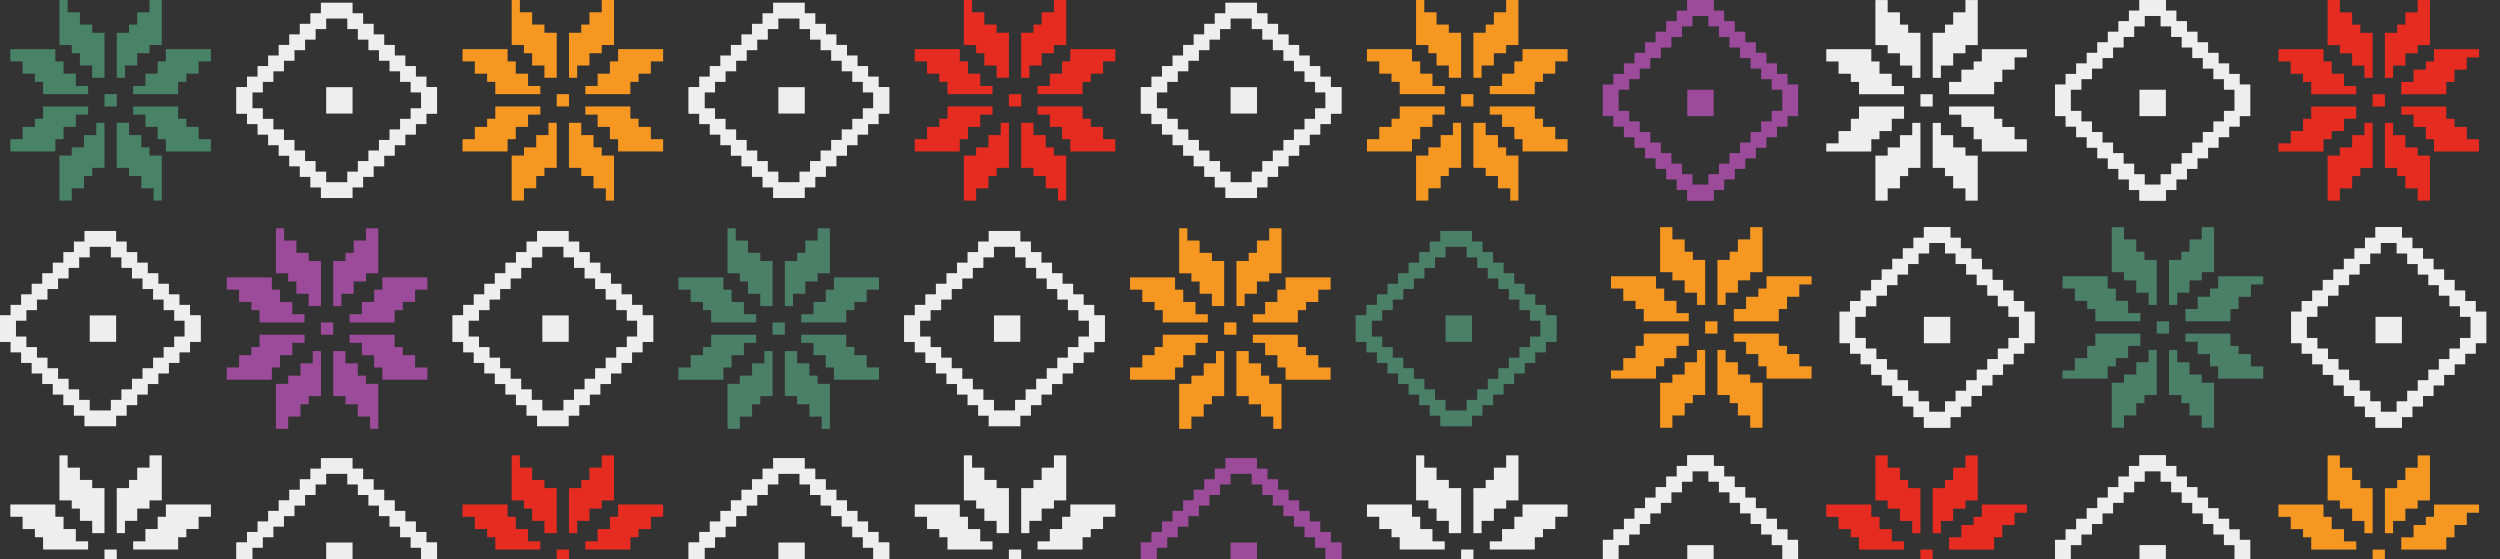 <svg width="729" height="163" viewBox="0 0 729 163" fill="none" xmlns="http://www.w3.org/2000/svg">
<rect x="0" y="0" width="729" height="163" fill="#333333" stroke="none"/>
<g clip-path="url(#clip0_1246_2029)">
<path d="M134.879 150.69V147.109H148.009V150.69H150.397V154.271H153.978V157.853H157.559V160.24H144.428V156.659H142.041V154.271H138.46V150.69H134.879Z" fill="#E62C20"/>
<path d="M158.755 155.465H162.336V142.334H158.755V139.947H155.174V136.366H151.593V132.785H149.205V145.915H152.786V148.303H155.174V151.884H158.755V155.465Z" fill="#E62C20"/>
<path d="M175.466 132.785H179.047V145.916H175.466V148.303H171.885V151.884H168.304V155.465H165.916V142.335H169.497V139.947H171.885V136.366H175.466V132.785Z" fill="#E62C20"/>
<path d="M193.369 150.69V147.109H180.239V150.69H177.851V154.271H174.27V157.853H170.689V160.24H183.82V156.659H186.207V154.271H189.788V150.69H193.369Z" fill="#E62C20"/>
<rect x="162.332" y="163.821" width="3.581" height="3.581" transform="rotate(-90 162.332 163.821)" fill="#E62C20"/>
<path d="M3.012 150.689V147.108H16.142V150.689H18.53V154.27H22.111V157.851H25.692V160.238H12.561V156.657H10.174V154.27H6.593V150.689H3.012Z" fill="#EEEEEE"/>
<path d="M26.886 155.464H30.467V142.333H26.886V139.946H23.305V136.365H19.724V132.784H17.336V145.914H20.917V148.302H23.305V151.883H26.886V155.464Z" fill="#EEEEEE"/>
<path d="M43.595 132.784H47.176V145.914H43.595V148.302H40.014V151.883H36.433V155.464H34.045V142.333H37.626V139.946H40.014V136.365H43.595V132.784Z" fill="#EEEEEE"/>
<path d="M61.5 150.689V147.108H48.37V150.689H45.982V154.27H42.401V157.851H38.82V160.238H51.95V156.657H54.338V154.27H57.919V150.689H61.5Z" fill="#EEEEEE"/>
<rect x="30.467" y="163.82" width="3.581" height="3.581" transform="rotate(-90 30.467 163.82)" fill="#EEEEEE"/>
<path fill-rule="evenodd" clip-rule="evenodd" d="M68.945 165.895V158.199H72.024V155.12H75.102V152.042H78.18V148.963H81.26V145.885H84.338V142.806H87.416V139.728H90.494V136.649H93.572V133.571H102.808V136.65H105.887V139.728H108.966V142.806H112.043V145.885H115.124V148.963H118.202V152.042H121.278V155.12H124.356V158.199H127.436V165.895H122.818V159.738H119.738V156.66H116.66V153.581H113.584V150.502H110.506V147.424H107.426V144.346H104.348V141.268H101.269V138.188H95.112V141.267H92.034V144.346H88.956V147.424H85.877V150.502H82.797V153.581H79.719V156.659H76.641V159.738H73.563V165.895H68.945Z" fill="#EEEEEE"/>
<path fill-rule="evenodd" clip-rule="evenodd" d="M68.945 158.199V165.895H72.024V168.974H75.102V172.052H78.18V175.131H81.26V178.209H84.336V181.287H87.414V184.366H90.494V187.444H93.572V190.523H102.808V187.444H105.887V184.366H108.963V181.288H112.043V178.209H115.122V175.131H118.202V172.052H121.278V168.974H124.356V165.895H127.436V158.199H122.818V164.356H119.738V167.434H116.66V170.513H113.584V173.591H110.504V176.67H107.426V179.748H104.346V182.827H101.269V185.905H95.112V182.827H92.032V179.748H88.954V176.669H85.877V173.591H82.797V170.513H79.719V167.435H76.641V164.356H73.563V158.199H68.945Z" fill="#EEEEEE"/>
<rect x="95.111" y="165.895" width="7.696" height="7.696" transform="rotate(-90 95.111 165.895)" fill="#EEEEEE"/>
<path d="M398.607 150.69V147.109H411.738V150.69H414.125V154.271H417.706V157.852H421.287V160.239H408.157V156.658H405.77V154.271H402.188V150.69H398.607Z" fill="#EEEEEE"/>
<path d="M422.481 155.465H426.062V142.334H422.481V139.947H418.9V136.366H415.319V132.785H412.932V145.915H416.513V148.303H418.9V151.884H422.481V155.465Z" fill="#EEEEEE"/>
<path d="M439.194 132.785H442.775V145.915H439.194V148.303H435.613V151.884H432.032V155.465H429.645V142.334H433.226V139.947H435.613V136.366H439.194V132.785Z" fill="#EEEEEE"/>
<path d="M457.098 150.69V147.109H443.967V150.69H441.58V154.271H437.999V157.852H434.418V160.239H447.548V156.658H449.936V154.271H453.517V150.69H457.098Z" fill="#EEEEEE"/>
<rect x="426.062" y="163.82" width="3.581" height="3.581" transform="rotate(-90 426.062 163.82)" fill="#EEEEEE"/>
<path d="M266.74 150.69V147.109H279.871V150.69H282.258V154.271H285.839V157.853H289.42V160.24H276.29V156.659H273.902V154.271H270.321V150.69H266.74Z" fill="#EEEEEE"/>
<path d="M290.616 155.465H294.197V142.335H290.616V139.947H287.035V136.366H283.454V132.785H281.067V145.916H284.648V148.303H287.035V151.884H290.616V155.465Z" fill="#EEEEEE"/>
<path d="M307.327 132.785H310.908V145.916H307.327V148.303H303.746V151.884H300.165V155.465H297.778V142.335H301.359V139.947H303.746V136.366H307.327V132.785Z" fill="#EEEEEE"/>
<path d="M325.23 150.69V147.109H312.1V150.69H309.713V154.271H306.132V157.853H302.55V160.24H315.681V156.659H318.068V154.271H321.649V150.69H325.23Z" fill="#EEEEEE"/>
<rect x="294.195" y="163.821" width="3.581" height="3.581" transform="rotate(-90 294.195 163.821)" fill="#EEEEEE"/>
<path fill-rule="evenodd" clip-rule="evenodd" d="M332.674 165.895V158.199H335.752V155.12H338.83V152.042H341.91V148.963H344.988V145.885H348.066V142.806H351.145V139.728H354.223V136.649H357.303V133.571H366.538V136.65H369.616V139.728H372.694V142.806H375.772V145.885H378.852V148.963H381.93V152.041H385.008V155.12H388.086V158.198H391.165V165.895H386.547V159.738H383.469V156.659H380.391V153.581H377.313V150.502H374.234V147.424H371.154V144.346H368.076V141.268H364.998V138.189H358.84V141.267H355.762V144.346H352.684V147.424H349.606V150.502H346.528V153.581H343.448V156.659H340.37V159.738H337.292V165.895H332.674Z" fill="#9C4A9A"/>
<path fill-rule="evenodd" clip-rule="evenodd" d="M332.674 158.199V165.895H335.752V168.973H338.83V172.052H341.91V175.13H344.988V178.208H348.066V181.287H351.143V184.365H354.223V187.444H357.303V190.522H366.538V187.444H369.616V184.365H372.694V181.287H375.772V178.209H378.852V175.13H381.93V172.052H385.008V168.973H388.086V165.895H391.165V158.199H386.547V164.355H383.469V167.434H380.391V170.513H377.313V173.591H374.234V176.669H371.154V179.748H368.076V182.826H364.998V185.905H358.84V182.826H355.76V179.748H352.684V176.669H349.606V173.591H346.528V170.513H343.448V167.434H340.37V164.355H337.292V158.199H332.674Z" fill="#9C4A9A"/>
<rect x="358.84" y="165.895" width="7.696" height="7.696" transform="rotate(-90 358.84 165.895)" fill="#9C4A9A"/>
<path fill-rule="evenodd" clip-rule="evenodd" d="M200.807 165.895V158.199H203.885V155.12H206.963V152.042H210.043V148.963H213.121V145.885H216.197V142.806H219.277V139.728H222.355V136.65H225.436V133.571H234.671V136.65H237.749V139.728H240.827V142.806H243.905V145.885H246.985V148.963H250.063V152.042H253.139V155.12H256.219V158.199H259.297V165.895H254.68V159.738H251.602V156.66H248.521V153.581H245.445V150.502H242.367V147.424H239.287V144.346H236.209V141.268H233.131V138.189H226.973V141.268H223.895V144.346H220.815V147.424H217.739V150.502H214.661V153.581H211.581V156.659H208.502V159.738H205.424V165.895H200.807Z" fill="#EEEEEE"/>
<path fill-rule="evenodd" clip-rule="evenodd" d="M200.807 158.199V165.895H203.885V168.974H206.963V172.052H210.043V175.13H213.121V178.209H216.197V181.287H219.275V184.366H222.355V187.444H225.436V190.522H234.671V187.444H237.749V184.366H240.827V181.287H243.905V178.209H246.985V175.13H250.063V172.052H253.139V168.974H256.219V165.895H259.297V158.199H254.68V164.356H251.602V167.434H248.521V170.513H245.445V173.591H242.367V176.669H239.287V179.748H236.209V182.826H233.131V185.905H226.973V182.826H223.893V179.748H220.815V176.669H217.739V173.591H214.661V170.513H211.581V167.434H208.502V164.356H205.424V158.199H200.807Z" fill="#EEEEEE"/>
<rect x="226.973" y="165.895" width="7.696" height="7.696" transform="rotate(-90 226.973 165.895)" fill="#EEEEEE"/>
<path d="M134.879 40.586V44.167H148.009V40.586H150.397V37.005H153.978V33.424H157.559V31.037H144.428V34.617H142.041V37.005H138.46V40.586H134.879Z" fill="#F69722"/>
<path d="M134.879 17.906V14.325H148.009V17.906H150.397V21.487H153.978V25.068H157.559V27.455H144.428V23.874H142.041V21.487H138.46V17.906H134.879Z" fill="#F69722"/>
<path d="M158.755 22.68H162.336V9.55H158.755V7.162H155.174V3.581H151.593V0H149.205V13.131H152.786V15.518H155.174V19.099H158.755V22.68Z" fill="#F69722"/>
<path d="M175.466 0L179.047 0V13.131H175.466V15.518H171.885V19.099H168.304V22.68H165.916V9.55H169.497V7.163H171.885V3.582H175.466V0Z" fill="#F69722"/>
<path d="M193.369 17.906V14.325H180.239V17.906H177.851V21.487H174.27V25.068H170.689V27.455H183.82V23.874H186.207V21.487H189.788V17.906H193.369Z" fill="#F69722"/>
<path d="M193.369 40.586V44.167H180.239V40.586H177.851V37.005H174.27V33.424H170.689V31.037H183.82V34.617H186.207V37.005H189.788V40.586H193.369Z" fill="#F69722"/>
<path d="M152.784 58.491L149.203 58.491L149.203 45.361L152.784 45.361L152.784 42.973L156.365 42.973L156.365 39.392L159.946 39.392L159.946 35.811L162.334 35.811L162.334 48.942L158.753 48.942L158.753 51.329L156.365 51.329L156.365 54.91L152.784 54.91L152.784 58.491Z" fill="#F69722"/>
<path d="M169.495 35.811L165.914 35.811L165.914 48.942L169.495 48.942L169.495 51.329L173.076 51.329L173.076 54.91L176.657 54.91L176.657 58.491L179.045 58.491L179.045 45.361L175.464 45.361L175.464 42.973L173.076 42.973L173.076 39.392L169.495 39.392L169.495 35.811Z" fill="#F69722"/>
<rect x="162.332" y="31.036" width="3.581" height="3.581" transform="rotate(-90 162.332 31.036)" fill="#F69722"/>
<path d="M3.012 40.586V44.167H16.142V40.586H18.53V37.005H22.111V33.424H25.692V31.037H12.561V34.617H10.174V37.005H6.593V40.586H3.012Z" fill="#488267"/>
<path d="M3.012 17.906V14.325H16.142V17.906H18.53V21.487H22.111V25.068H25.692V27.455H12.561V23.874H10.174V21.487H6.593V17.906H3.012Z" fill="#488267"/>
<path d="M26.886 22.681H30.467V9.55H26.886V7.163H23.305V3.582H19.724V0.001H17.336V13.131H20.917V15.519H23.305V19.1H26.886V22.681Z" fill="#488267"/>
<path d="M43.595 0L47.176 0V13.131H43.595V15.518H40.014V19.099H36.433V22.68H34.045V9.55H37.626V7.163H40.014V3.582H43.595V0Z" fill="#488267"/>
<path d="M61.5 17.906V14.325H48.37V17.906H45.982V21.487H42.401V25.068H38.82V27.455H51.95V23.874H54.338V21.487H57.919V17.906H61.5Z" fill="#488267"/>
<path d="M61.5 40.586V44.167H48.37V40.586H45.982V37.005H42.401V33.424H38.82V31.037H51.95V34.617H54.338V37.005H57.919V40.586H61.5Z" fill="#488267"/>
<path d="M20.917 58.491L17.336 58.491L17.336 45.361L20.917 45.361L20.917 42.973L24.498 42.973L24.498 39.392L28.079 39.392L28.079 35.811L30.466 35.811L30.466 48.942L26.885 48.942L26.885 51.329L24.498 51.329L24.498 54.91L20.917 54.91L20.917 58.491Z" fill="#488267"/>
<path d="M37.628 35.811L34.047 35.811L34.047 48.942L37.628 48.942L37.628 51.329L41.209 51.329L41.209 54.91L44.79 54.91L44.79 58.491L47.177 58.491L47.177 45.361L43.596 45.361L43.596 42.973L41.209 42.973L41.209 39.392L37.628 39.392L37.628 35.811Z" fill="#488267"/>
<rect x="30.467" y="31.036" width="3.581" height="3.581" transform="rotate(-90 30.467 31.036)" fill="#488267"/>
<path fill-rule="evenodd" clip-rule="evenodd" d="M68.945 33.111V25.415H72.024V22.337H75.102V19.258H78.18V16.18H81.26V13.101H84.338V10.023H87.416V6.944H90.494V3.866H93.572V0.788H102.808V3.866H105.887V6.944H108.966V10.023H112.043V13.101H115.124V16.18H118.202V19.258H121.278V22.336H124.356V25.415H127.436V33.111H122.818V26.954H119.738V23.876H116.66V20.797H113.584V17.719H110.506V14.64H107.426V11.562H104.348V8.484H101.269V5.405H95.112V8.483H92.034V11.562H88.956V14.64H85.877V17.719H82.797V20.797H79.719V23.875H76.641V26.954H73.563V33.111H68.945Z" fill="#EEEEEE"/>
<path fill-rule="evenodd" clip-rule="evenodd" d="M68.945 25.416V33.112H72.024V36.19H75.102V39.269H78.18V42.347H81.26V45.426H84.336V48.504H87.414V51.582H90.494V54.661H93.572V57.739H102.808V54.661H105.887V51.582H108.963V48.504H112.043V45.426H115.122V42.347H118.202V39.268H121.278V36.19H124.356V33.112H127.436V25.416H122.818V31.572H119.738V34.65H116.66V37.73H113.584V40.808H110.504V43.886H107.426V46.964H104.346V50.043H101.269V53.122H95.112V50.043H92.032V46.964H88.954V43.886H85.877V40.808H82.797V37.73H79.719V34.651H76.641V31.572H73.563V25.416H68.945Z" fill="#EEEEEE"/>
<rect x="95.111" y="33.111" width="7.696" height="7.696" transform="rotate(-90 95.111 33.111)" fill="#EEEEEE"/>
<path d="M398.607 40.586V44.167H411.738V40.586H414.125V37.005H417.706V33.424H421.287V31.037H408.157V34.617H405.77V37.005H402.188V40.586H398.607Z" fill="#F69722"/>
<path d="M398.607 17.906V14.325H411.738V17.906H414.125V21.487H417.706V25.068H421.287V27.455H408.157V23.874H405.77V21.487H402.188V17.906H398.607Z" fill="#F69722"/>
<path d="M422.481 22.681H426.062V9.55H422.481V7.163H418.9V3.582H415.319V0.001H412.932V13.131H416.513V15.519H418.9V19.1H422.481V22.681Z" fill="#F69722"/>
<path d="M439.194 0L442.775 0V13.131H439.194V15.518H435.613V19.099H432.032V22.68H429.645V9.55H433.226V7.163H435.613V3.582H439.194V0Z" fill="#F69722"/>
<path d="M457.098 17.906V14.325H443.967V17.906H441.58V21.487H437.999V25.068H434.418V27.455H447.548V23.874H449.936V21.487H453.517V17.906H457.098Z" fill="#F69722"/>
<path d="M457.1 40.586V44.167H443.969V40.586H441.582V37.005H438.001V33.424H434.42V31.037H447.55V34.617H449.938V37.005H453.519V40.586H457.1Z" fill="#F69722"/>
<path d="M416.513 58.491L412.932 58.491L412.932 45.361L416.513 45.361L416.513 42.973L420.094 42.973L420.094 39.392L423.675 39.392L423.675 35.811L426.062 35.811L426.062 48.942L422.481 48.942L422.481 51.329L420.094 51.329L420.094 54.91L416.513 54.91L416.513 58.491Z" fill="#F69722"/>
<path d="M433.224 35.811L429.643 35.811L429.643 48.942L433.224 48.942L433.224 51.329L436.805 51.329L436.805 54.91L440.386 54.91L440.386 58.491L442.773 58.491L442.773 45.361L439.192 45.361L439.192 42.973L436.805 42.973L436.805 39.392L433.224 39.392L433.224 35.811Z" fill="#F69722"/>
<rect x="426.062" y="31.036" width="3.581" height="3.581" transform="rotate(-90 426.062 31.036)" fill="#F69722"/>
<path d="M266.74 40.586V44.167H279.871V40.586H282.258V37.005H285.839V33.424H289.42V31.037H276.29V34.617H273.902V37.005H270.321V40.586H266.74Z" fill="#E62C20"/>
<path d="M266.74 17.906V14.325H279.871V17.906H282.258V21.487H285.839V25.068H289.42V27.455H276.29V23.874H273.902V21.487H270.321V17.906H266.74Z" fill="#E62C20"/>
<path d="M290.616 22.681H294.197V9.55H290.616V7.163H287.035V3.582H283.454V0.001H281.067V13.131H284.648V15.519H287.035V19.1H290.616V22.681Z" fill="#E62C20"/>
<path d="M307.327 0L310.908 0V13.131H307.327V15.518H303.746V19.099H300.165V22.68H297.778V9.55H301.359V7.163H303.746V3.582H307.327V0Z" fill="#E62C20"/>
<path d="M325.23 17.906V14.325H312.1V17.906H309.713V21.487H306.132V25.068H302.55V27.455H315.681V23.874H318.068V21.487H321.649V17.906H325.23Z" fill="#E62C20"/>
<path d="M325.23 40.586V44.167H312.1V40.586H309.713V37.005H306.132V33.424H302.55V31.037H315.681V34.617H318.068V37.005H321.649V40.586H325.23Z" fill="#E62C20"/>
<path d="M284.646 58.491L281.064 58.491L281.064 45.361L284.646 45.361L284.646 42.973L288.227 42.973L288.227 39.392L291.808 39.392L291.808 35.811L294.195 35.811L294.195 48.942L290.614 48.942L290.614 51.329L288.227 51.329L288.227 54.91L284.646 54.91L284.646 58.491Z" fill="#E62C20"/>
<path d="M301.356 35.811L297.775 35.811L297.775 48.942L301.356 48.942L301.356 51.329L304.938 51.329L304.938 54.91L308.519 54.91L308.519 58.491L310.906 58.491L310.906 45.361L307.325 45.361L307.325 42.973L304.938 42.973L304.938 39.392L301.356 39.392L301.356 35.811Z" fill="#E62C20"/>
<rect x="294.195" y="31.036" width="3.581" height="3.581" transform="rotate(-90 294.195 31.036)" fill="#E62C20"/>
<path fill-rule="evenodd" clip-rule="evenodd" d="M332.674 33.111V25.415H335.752V22.336H338.83V19.258H341.91V16.18H344.988V13.101H348.066V10.023H351.145V6.944H354.223V3.866H357.303V0.788H366.538V3.866H369.616V6.944H372.694V10.023H375.772V13.101H378.852V16.18H381.93V19.258H385.008V22.336H388.086V25.415H391.165V33.111H386.547V26.954H383.469V23.875H380.391V20.797H377.313V17.719H374.234V14.64H371.154V11.562H368.076V8.484H364.998V5.405H358.84V8.483H355.762V11.562H352.684V14.64H349.606V17.719H346.528V20.797H343.448V23.875H340.37V26.954H337.292V33.111H332.674Z" fill="#EEEEEE"/>
<path fill-rule="evenodd" clip-rule="evenodd" d="M332.674 25.415V33.111H335.752V36.19H338.83V39.268H341.91V42.347H344.988V45.425H348.066V48.503H351.143V51.582H354.223V54.66H357.303V57.739H366.538V54.66H369.616V51.582H372.694V48.504H375.772V45.425H378.852V42.347H381.93V39.268H385.008V36.19H388.086V33.111H391.165V25.415H386.547V31.572H383.469V34.65H380.391V37.729H377.313V40.808H374.234V43.886H371.154V46.964H368.076V50.043H364.998V53.121H358.84V50.042H355.76V46.964H352.684V43.886H349.606V40.807H346.528V37.729H343.448V34.65H340.37V31.572H337.292V25.415H332.674Z" fill="#EEEEEE"/>
<rect x="358.84" y="33.111" width="7.696" height="7.696" transform="rotate(-90 358.84 33.111)" fill="#EEEEEE"/>
<path fill-rule="evenodd" clip-rule="evenodd" d="M200.807 33.111V25.415H203.885V22.336H206.963V19.257H210.043V16.179H213.121V13.101H216.197V10.022H219.277V6.944H222.355V3.866H225.436V0.787H234.671V3.866H237.749V6.944H240.827V10.022H243.905V13.101H246.985V16.179H250.063V19.258H253.139V22.336H256.219V25.415H259.297V33.111H254.68V26.954H251.602V23.875H248.521V20.797H245.445V17.718H242.367V14.64H239.287V11.562H236.209V8.483H233.131V5.405H226.973V8.483H223.895V11.562H220.815V14.64H217.739V17.718H214.661V20.797H211.581V23.875H208.502V26.954H205.424V33.111H200.807Z" fill="#EEEEEE"/>
<path fill-rule="evenodd" clip-rule="evenodd" d="M200.807 25.415V33.111H203.885V36.19H206.963V39.268H210.043V42.347H213.121V45.425H216.197V48.503H219.275V51.582H222.355V54.66H225.436V57.739H234.671V54.66H237.749V51.582H240.827V48.503H243.905V45.425H246.985V42.347H250.063V39.268H253.139V36.19H256.219V33.111H259.297V25.415H254.68V31.572H251.602V34.65H248.521V37.729H245.445V40.808H242.367V43.886H239.287V46.964H236.209V50.043H233.131V53.121H226.973V50.042H223.893V46.964H220.815V43.886H217.739V40.808H214.661V37.729H211.581V34.65H208.502V31.572H205.424V25.415H200.807Z" fill="#EEEEEE"/>
<rect x="226.973" y="33.111" width="7.696" height="7.696" transform="rotate(-90 226.973 33.111)" fill="#EEEEEE"/>
<path d="M66.133 107.149V110.73H79.263V107.149H81.651V103.568H85.232V99.987H88.813V97.599H75.682V101.181H73.295V103.568H69.714V107.149H66.133Z" fill="#9C4A9A"/>
<path d="M66.133 84.469V80.888H79.263V84.469H81.651V88.05H85.232V91.631H88.813V94.018H75.682V90.437H73.295V88.05H69.714V84.469H66.133Z" fill="#9C4A9A"/>
<path d="M90.009 89.243H93.59V76.113H90.009V73.725H86.428V70.144H82.847V66.563H80.459V79.694H84.04V82.081H86.428V85.662H90.009V89.243Z" fill="#9C4A9A"/>
<path d="M106.72 66.564H110.301V79.694H106.72V82.081H103.139V85.662H99.558V89.243H97.17V76.113H100.751V73.726H103.139V70.144H106.72V66.564Z" fill="#9C4A9A"/>
<path d="M124.623 84.469V80.888H111.493V84.469H109.105V88.05H105.524V91.631H101.943V94.018H115.074V90.437H117.461V88.05H121.042V84.469H124.623Z" fill="#9C4A9A"/>
<path d="M124.623 107.149V110.73H111.493V107.149H109.105V103.568H105.524V99.987H101.943V97.599H115.074V101.181H117.461V103.568H121.042V107.149H124.623Z" fill="#9C4A9A"/>
<path d="M84.038 125.054L80.457 125.054L80.457 111.924L84.038 111.924L84.038 109.536L87.619 109.536L87.619 105.955L91.2 105.955L91.2 102.374L93.588 102.374L93.588 115.505L90.007 115.505L90.007 117.892L87.619 117.892L87.619 121.473L84.038 121.473L84.038 125.054Z" fill="#9C4A9A"/>
<path d="M100.749 102.374L97.168 102.374L97.168 115.505L100.749 115.505L100.749 117.892L104.33 117.892L104.33 121.473L107.911 121.473L107.911 125.054L110.299 125.054L110.299 111.924L106.717 111.924L106.717 109.536L104.33 109.536L104.33 105.955L100.749 105.955L100.749 102.374Z" fill="#9C4A9A"/>
<rect x="93.588" y="97.599" width="3.581" height="3.581" transform="rotate(-90 93.588 97.599)" fill="#9C4A9A"/>
<path fill-rule="evenodd" clip-rule="evenodd" d="M0 99.674L0 91.978H3.078V88.899H6.156V85.82H9.236V82.742H12.315V79.664H15.393V76.585H18.471V73.507H21.549V70.428H24.629V67.35H33.864V70.428H36.942V73.507H40.02V76.585H43.098V79.664H46.178V82.742H49.256V85.821H52.333V88.899H55.413V91.977H58.491V99.673H53.873V93.517H50.795V90.439H47.715V87.36H44.639V84.281H41.56V81.203H38.48V78.124H35.402V75.046H32.324V71.967H26.166V75.046H23.088V78.124H20.01V81.203H16.932V84.281H13.854V87.36H10.774V90.438H7.696V93.517H4.618V99.674H0Z" fill="#EEEEEE"/>
<path fill-rule="evenodd" clip-rule="evenodd" d="M0 91.978L0 99.674H3.078V102.752H6.156V105.831H9.236V108.909H12.315V111.987H15.391V115.066H18.469V118.144H21.549V121.223H24.629V124.301H33.864V121.223H36.942V118.144H40.02V115.066H43.098V111.988H46.176V108.909H49.256V105.831H52.333V102.752H55.413V99.674H58.491V91.978H53.873V98.134H50.795V101.213H47.715V104.292H44.639V107.37H41.559V110.448H38.48V113.526H35.402V116.605H32.324V119.684H26.166V116.605H23.086V113.526H20.008V110.448H16.932V107.37H13.854V104.292H10.774V101.213H7.696V98.134H4.618V91.978H0Z" fill="#EEEEEE"/>
<rect x="26.168" y="99.673" width="7.696" height="7.696" transform="rotate(-90 26.168 99.673)" fill="#EEEEEE"/>
<path fill-rule="evenodd" clip-rule="evenodd" d="M395.357 99.673V91.977H398.436V88.898H401.514V85.82H404.594V82.742H407.672V79.663H410.75V76.585H413.828V73.506H416.906V70.428H419.986V67.349H429.222V70.428H432.299V73.506H435.377V76.585H438.456V79.663H441.536V82.742H444.614V85.82H447.69V88.898H450.77V91.977H453.848V99.673H449.23V93.516H446.152V90.438H443.072V87.359H439.996V84.281H436.918V81.202H433.838V78.124H430.76V75.046H427.682V71.967H421.524V75.045H418.446V78.124H415.368V81.202H412.29V84.281H409.211V87.359H406.131V90.438H403.053V93.516H399.975V99.673H395.357Z" fill="#4A8068"/>
<path fill-rule="evenodd" clip-rule="evenodd" d="M395.357 91.978V99.674H398.436V102.752H401.514V105.831H404.594V108.909H407.672V111.988H410.748V115.066H413.826V118.145H416.906V121.223H419.986V124.302H429.222V121.223H432.299V118.145H435.377V115.066H438.456V111.988H441.534V108.909H444.614V105.831H447.69V102.752H450.77V99.674H453.848V91.978H449.23V98.135H446.152V101.213H443.072V104.292H439.996V107.37H436.916V110.449H433.838V113.527H430.76V116.605H427.682V119.684H421.524V116.605H418.444V113.527H415.366V110.448H412.29V107.37H409.211V104.292H406.131V101.213H403.053V98.135H399.975V91.978H395.357Z" fill="#4A8068"/>
<rect x="421.523" y="99.673" width="7.696" height="7.696" transform="rotate(-90 421.523 99.673)" fill="#4A8068"/>
<path d="M329.514 107.149V110.73H342.644V107.149H345.032V103.568H348.613V99.987H352.194V97.599H339.063V101.181H336.676V103.568H333.095V107.149H329.514Z" fill="#F69722"/>
<path d="M329.514 84.469V80.888H342.644V84.469H345.032V88.05H348.613V91.631H352.194V94.018H339.063V90.437H336.676V88.05H333.095V84.469H329.514Z" fill="#F69722"/>
<path d="M353.39 89.244H356.971V76.113H353.39V73.726H349.809V70.145H346.228V66.564H343.84V79.694H347.421V82.082H349.809V85.663H353.39V89.244Z" fill="#F69722"/>
<path d="M370.101 66.564H373.682V79.694H370.101V82.081H366.52V85.662H362.938V89.243H360.551V76.113H364.132V73.726H366.52V70.144H370.101V66.564Z" fill="#F69722"/>
<path d="M388.004 84.469V80.888H374.873V84.469H372.486V88.05H368.905V91.631H365.324V94.018H378.454V90.437H380.842V88.05H384.423V84.469H388.004Z" fill="#F69722"/>
<path d="M388.006 107.149V110.73H374.875V107.149H372.488V103.568H368.907V99.987H365.326V97.599H378.456V101.181H380.844V103.568H384.425V107.149H388.006Z" fill="#F69722"/>
<path d="M347.419 125.054L343.838 125.054L343.838 111.924L347.419 111.924L347.419 109.536L351 109.536L351 105.955L354.581 105.955L354.581 102.374L356.968 102.374L356.968 115.505L353.387 115.505L353.387 117.892L351 117.892L351 121.473L347.419 121.473L347.419 125.054Z" fill="#F69722"/>
<path d="M364.13 102.374L360.549 102.374L360.549 115.505L364.13 115.505L364.13 117.892L367.711 117.892L367.711 121.473L371.292 121.473L371.292 125.054L373.679 125.054L373.679 111.924L370.098 111.924L370.098 109.536L367.711 109.536L367.711 105.955L364.13 105.955L364.13 102.374Z" fill="#F69722"/>
<rect x="356.969" y="97.599" width="3.581" height="3.581" transform="rotate(-90 356.969 97.599)" fill="#F69722"/>
<path d="M197.822 107.149V110.73H210.953V107.149H213.34V103.568H216.921V99.987H220.502V97.599H207.372V101.181H204.984V103.568H201.403V107.149H197.822Z" fill="#4A8068"/>
<path d="M197.822 84.469V80.888H210.953V84.469H213.34V88.05H216.921V91.631H220.502V94.019H207.372V90.438H204.984V88.05H201.403V84.469H197.822Z" fill="#4A8068"/>
<path d="M221.698 89.244H225.279V76.113H221.698V73.726H218.117V70.145H214.536V66.564H212.149V79.694H215.73V82.082H218.117V85.663H221.698V89.244Z" fill="#4A8068"/>
<path d="M238.409 66.564H241.99V79.694H238.409V82.081H234.828V85.662H231.247V89.243H228.86V76.113H232.441V73.726H234.828V70.144H238.409V66.564Z" fill="#4A8068"/>
<path d="M256.312 84.469V80.888H243.182V84.469H240.795V88.05H237.214V91.631H233.632V94.019H246.763V90.438H249.15V88.05H252.731V84.469H256.312Z" fill="#4A8068"/>
<path d="M256.312 107.149V110.73H243.182V107.149H240.795V103.568H237.214V99.987H233.632V97.599H246.763V101.181H249.15V103.568H252.731V107.149H256.312Z" fill="#4A8068"/>
<path d="M215.728 125.054L212.146 125.054L212.146 111.924L215.728 111.924L215.728 109.536L219.309 109.536L219.309 105.955L222.89 105.955L222.89 102.374L225.277 102.374L225.277 115.505L221.696 115.505L221.696 117.892L219.309 117.892L219.309 121.473L215.728 121.473L215.728 125.054Z" fill="#4A8068"/>
<path d="M232.438 102.374L228.857 102.374L228.857 115.505L232.438 115.505L232.438 117.892L236.02 117.892L236.02 121.473L239.601 121.473L239.601 125.054L241.988 125.054L241.988 111.924L238.407 111.924L238.407 109.536L236.02 109.536L236.02 105.955L232.438 105.955L232.438 102.374Z" fill="#4A8068"/>
<rect x="225.277" y="97.599" width="3.581" height="3.581" transform="rotate(-90 225.277 97.599)" fill="#4A8068"/>
<path fill-rule="evenodd" clip-rule="evenodd" d="M263.67 99.673V91.977H266.748V88.898H269.826V85.82H272.906V82.742H275.984V79.663H279.061V76.585H282.141V73.506H285.219V70.428H288.299V67.349H297.534V70.428H300.612V73.506H303.69V76.585H306.768V79.663H309.848V82.742H312.926V85.82H316.002V88.898H319.083V91.977H322.161V99.673H317.543V93.516H314.465V90.438H311.385V87.359H308.309V84.281H305.23V81.202H302.15V78.124H299.072V75.046H295.994V71.967H289.836V75.045H286.758V78.124H283.678V81.202H280.602V84.281H277.524V87.359H274.444V90.438H271.366V93.516H268.288V99.673H263.67Z" fill="#EEEEEE"/>
<path fill-rule="evenodd" clip-rule="evenodd" d="M263.67 91.978V99.674H266.748V102.752H269.826V105.831H272.906V108.909H275.984V111.988H279.061V115.066H282.139V118.145H285.219V121.223H288.299V124.302H297.534V121.223H300.612V118.145H303.69V115.066H306.768V111.988H309.848V108.909H312.926V105.831H316.002V102.752H319.083V99.674H322.161V91.978H317.543V98.135H314.465V101.213H311.385V104.292H308.309V107.37H305.23V110.449H302.15V113.527H299.072V116.605H295.994V119.684H289.836V116.605H286.756V113.527H283.678V110.448H280.602V107.37H277.524V104.292H274.444V101.213H271.366V98.135H268.288V91.978H263.67Z" fill="#EEEEEE"/>
<rect x="289.836" y="99.673" width="7.696" height="7.696" transform="rotate(-90 289.836 99.673)" fill="#EEEEEE"/>
<path fill-rule="evenodd" clip-rule="evenodd" d="M131.977 99.674V91.978H135.055V88.899H138.135V85.821H141.213V82.742H144.289V79.664H147.367V76.585H150.447V73.507H153.525V70.429H156.605V67.35H165.841V70.429H168.917V73.507H171.997V76.585H175.077V79.664H178.155V82.743H181.233V85.821H184.309V88.899H187.389V91.978H190.467V99.674H185.85V93.517H182.771V90.439H179.691V87.36H176.615V84.281H173.537V81.203H170.459V78.124H167.379V75.046H164.299V71.967H158.143V75.046H155.065V78.124H151.985V81.203H148.907V84.281H145.831V87.359H142.752V90.439H139.672V93.517H136.594V99.674H131.977Z" fill="#EEEEEE"/>
<path fill-rule="evenodd" clip-rule="evenodd" d="M131.977 91.977V99.673H135.055V102.751H138.135V105.831H141.213V108.909H144.289V111.987H147.367V115.066H150.447V118.144H153.525V121.222H156.605V124.301H165.841V121.222H168.917V118.144H171.997V115.066H175.077V111.987H178.155V108.909H181.233V105.831H184.309V102.751H187.389V99.673H190.467V91.977H185.85V98.134H182.771V101.213H179.691V104.291H176.615V107.37H173.537V110.448H170.459V113.526H167.379V116.604H164.299V119.683H158.143V116.604H155.065V113.526H151.985V110.448H148.907V107.37H145.831V104.291H142.752V101.213H139.672V98.134H136.594V91.977H131.977Z" fill="#EEEEEE"/>
<rect x="158.145" y="99.673" width="7.696" height="7.696" transform="rotate(-90 158.145 99.673)" fill="#EEEEEE"/>
<path d="M682.308 0.018L678.727 0.018V13.149H682.308V15.536L685.889 15.536V19.117H689.47V22.698L691.857 22.698V9.568H688.276V7.18L685.889 7.18V3.599L682.308 3.599V0.018Z" fill="#E62C20"/>
<path d="M704.987 0.018L708.568 0.018V13.149H704.987V15.536L701.406 15.536V19.117H697.825V22.698L695.438 22.698V9.568H699.019V7.18L701.406 7.18V3.599L704.987 3.599V0.018Z" fill="#E62C20"/>
<path d="M700.213 23.893V27.474L713.343 27.474V23.893L715.731 23.893V20.311H719.312V16.73H722.893V14.343L709.762 14.343V17.924H707.375V20.311H703.794V23.893H700.213Z" fill="#E62C20"/>
<path d="M722.893 40.604V44.185H709.762V40.604H707.375V37.023H703.794V33.442H700.213V31.055L713.343 31.055V34.636H715.73V37.023H719.312V40.604H722.893Z" fill="#E62C20"/>
<path d="M704.987 58.508H708.568V45.377H704.987V42.99H701.406V39.409H697.825V35.828H695.438V48.958H699.019V51.346H701.406V54.927H704.987V58.508Z" fill="#E62C20"/>
<path d="M682.308 58.508H678.727V45.377H682.308V42.99H685.889V39.409H689.47V35.828H691.857V48.958H688.276V51.346H685.889V54.927H682.308V58.508Z" fill="#E62C20"/>
<path d="M664.402 17.923L664.402 14.342L677.533 14.342L677.533 17.923L679.92 17.923L679.92 21.504L683.501 21.504L683.501 25.085L687.082 25.085L687.082 27.473L673.952 27.473L673.952 23.892L671.564 23.892L671.564 21.504L667.983 21.504L667.983 17.923L664.402 17.923Z" fill="#E62C20"/>
<path d="M687.082 34.635L687.082 31.054L673.951 31.054L673.951 34.635L671.564 34.635L671.564 38.216L667.983 38.216L667.983 41.797L664.402 41.797L664.402 44.184L677.533 44.184L677.533 40.603L679.92 40.603L679.92 38.216L683.501 38.216L683.501 34.635L687.082 34.635Z" fill="#E62C20"/>
<rect x="691.855" y="27.472" width="3.581" height="3.581" fill="#E62C20"/>
<path d="M550.446 0.017L546.865 0.017V13.148H550.446V15.535L554.027 15.535V19.116H557.608V22.697L559.996 22.697V9.567H556.415V7.179L554.027 7.179V3.598L550.446 3.598V0.017Z" fill="#EEEEEE"/>
<path d="M573.126 0.017L576.707 0.017V13.148H573.126V15.535L569.545 15.535V19.116H565.964V22.697L563.576 22.697V9.567H567.158V7.179L569.545 7.179V3.598L573.126 3.598V0.017Z" fill="#EEEEEE"/>
<path d="M568.352 23.892V27.473L581.482 27.473V23.892L583.869 23.892V20.311H587.451V16.73H591.032V14.342L577.901 14.342V17.923H575.514V20.311H571.933V23.892H568.352Z" fill="#EEEEEE"/>
<path d="M591.031 40.603V44.184H577.901V40.603H575.513V37.022H571.932V33.441H568.351V31.053L581.482 31.053V34.635H583.869V37.022H587.45V40.603H591.031Z" fill="#EEEEEE"/>
<path d="M573.126 58.507H576.707V45.376H573.126V42.989H569.545V39.408H565.964V35.827H563.576V48.957H567.158V51.345H569.545V54.926H573.126V58.507Z" fill="#EEEEEE"/>
<path d="M550.446 58.507H546.865V45.376H550.446V42.989H554.027V39.408H557.608V35.827H559.996V48.957H556.415V51.345H554.027V54.926H550.446V58.507Z" fill="#EEEEEE"/>
<path d="M532.541 17.922L532.541 14.341L545.672 14.341L545.672 17.922L548.059 17.922L548.059 21.503L551.64 21.503L551.64 25.084L555.221 25.084L555.221 27.472L542.09 27.472L542.09 23.891L539.703 23.891L539.703 21.503L536.122 21.503L536.122 17.922L532.541 17.922Z" fill="#EEEEEE"/>
<path d="M555.221 34.634L555.221 31.053L542.09 31.053L542.09 34.634L539.703 34.634L539.703 38.215L536.122 38.215L536.122 41.796L532.541 41.796L532.541 44.183L545.671 44.183L545.671 40.602L548.059 40.602L548.059 38.215L551.64 38.215L551.64 34.634L555.221 34.634Z" fill="#EEEEEE"/>
<rect x="559.996" y="27.474" width="3.581" height="3.581" fill="#EEEEEE"/>
<path fill-rule="evenodd" clip-rule="evenodd" d="M492.004 0L499.7 0V3.078L502.778 3.078V6.157H505.858V9.236H508.936V12.314L512.014 12.314V15.393H515.093V18.471H518.171V21.55H521.249V24.628H524.329V33.864H521.249V36.942H518.171V40.02L515.093 40.02V43.099H512.014V46.177H508.936V49.256H505.858V52.334H502.778V55.412H499.7V58.49H492.004V53.872H498.16V50.794H501.24V47.717H504.318V44.638H507.396V41.56H510.475V38.481H513.553V35.403L516.631 35.403V32.324H519.711V26.168H516.631V23.089H513.553V20.01H510.475V16.932H507.396V13.854H504.318V10.774H501.24V7.696L498.16 7.696V4.618L492.004 4.618V0Z" fill="#9C4A9A"/>
<path fill-rule="evenodd" clip-rule="evenodd" d="M499.701 0L492.005 0L492.005 3.079L488.927 3.079V6.157H485.847V9.236H482.769V12.314L479.691 12.314V15.393H476.613V18.47H473.535V21.55H470.455V24.628H467.376V33.864H470.455V36.942H473.535V40.02L476.613 40.02V43.097H479.691V46.178H482.769V49.256H485.847V52.334H488.927V55.412H492.005V58.49H499.701V53.873H493.545V50.794H490.465V47.717H487.387V44.638H484.309V41.56H481.23V38.48H478.152V35.403L475.072 35.403V32.324H471.994V26.168H475.072V23.088H478.152V20.011H481.23V16.932H484.309V13.854H487.387V10.775H490.465V7.696L493.545 7.696V4.618L499.701 4.618V0Z" fill="#9C4A9A"/>
<rect x="492.004" y="26.168" width="7.696" height="7.696" fill="#9C4A9A"/>
<path fill-rule="evenodd" clip-rule="evenodd" d="M623.867 0L631.563 0V3.079L634.641 3.079L634.641 6.157H637.721V9.236H640.799V12.314L643.877 12.314V15.391H646.956V18.471H650.034V21.55H653.114V24.628H656.192V33.864H653.114V36.942H650.034V40.019L646.956 40.019V43.099H643.877V46.178H640.799V49.256H637.721V52.333H634.641V55.412H631.563V58.49H623.867V53.873H630.023V50.794H633.104V47.715H636.182V44.638H639.26V41.56H642.338V38.481H645.416V35.401L648.496 35.401V32.324H651.574V26.168H648.496V23.089H645.416V20.009H642.338V16.932H639.26V13.854H636.182V10.775H633.104V7.696L630.023 7.696V4.618L623.867 4.618V0Z" fill="#EEEEEE"/>
<path fill-rule="evenodd" clip-rule="evenodd" d="M631.564 0L623.868 0V3.078L620.791 3.078V6.157H617.71V9.236H614.632V12.314L611.554 12.314V15.391H608.476V18.47H605.398V21.55H602.318V24.628H599.24V33.864H602.318V36.942H605.398V40.02L608.476 40.02V43.099H611.554V46.177H614.632V49.256H617.71V52.333H620.791V55.412H623.868V58.49H631.564V53.872H625.408V50.794H622.328V47.715H619.25V44.638H616.172V41.56H613.094V38.481H610.016V35.403L606.936 35.403V32.324H603.857V26.168H606.936V23.087H610.016V20.009H613.094V16.932H616.172V13.854H619.25V10.774H622.328V7.696L625.408 7.696V4.618L631.564 4.618V0Z" fill="#EEEEEE"/>
<rect x="623.869" y="26.167" width="7.696" height="7.696" fill="#EEEEEE"/>
<path d="M682.308 132.802H678.727V145.933H682.308V148.32H685.889V151.901H689.47V155.482H691.857V142.352H688.276V139.964H685.889V136.383H682.308V132.802Z" fill="#F69722"/>
<path d="M704.987 132.802H708.568V145.933H704.987V148.32H701.406V151.901H697.825V155.482H695.438V142.352H699.019V139.964H701.406V136.383H704.987V132.802Z" fill="#F69722"/>
<path d="M700.213 156.677V160.258H713.343V156.677H715.731V153.096H719.312V149.515H722.893V147.127H709.762V150.708H707.375V153.096H703.794V156.677H700.213Z" fill="#F69722"/>
<path d="M664.402 150.708L664.402 147.126L677.533 147.126L677.533 150.708L679.92 150.708L679.92 154.289L683.501 154.289L683.501 157.87L687.082 157.87L687.082 160.257L673.952 160.257L673.952 156.676L671.564 156.676L671.564 154.289L667.983 154.289L667.983 150.708L664.402 150.708Z" fill="#F69722"/>
<rect x="691.855" y="160.255" width="3.581" height="3.581" fill="#F69722"/>
<path d="M550.446 132.801H546.865V145.932H550.446V148.319H554.027V151.9H557.608V155.481H559.996V142.351H556.415V139.963H554.027V136.382H550.446V132.801Z" fill="#E62C20"/>
<path d="M573.126 132.801H576.707V145.932H573.126V148.319H569.545V151.9H565.964V155.481H563.576V142.351H567.158V139.963H569.545V136.382H573.126V132.801Z" fill="#E62C20"/>
<path d="M568.352 156.676V160.257H581.482V156.676H583.869V153.095H587.451V149.514H591.032V147.126H577.901V150.707H575.514V153.095H571.933V156.676H568.352Z" fill="#E62C20"/>
<path d="M532.541 150.707L532.541 147.125L545.672 147.125L545.672 150.707L548.059 150.707L548.059 154.288L551.64 154.288L551.64 157.869L555.221 157.869L555.221 160.256L542.09 160.256L542.09 156.675L539.703 156.675L539.703 154.288L536.122 154.288L536.122 150.707L532.541 150.707Z" fill="#E62C20"/>
<rect x="559.996" y="160.258" width="3.581" height="3.581" fill="#E62C20"/>
<path fill-rule="evenodd" clip-rule="evenodd" d="M492.004 132.784H499.7V135.863H502.778V138.941H505.858V142.02H508.936V145.099H512.014V148.177H515.093V151.256H518.171V154.334H521.249V157.413H524.329V166.648H521.249V169.727H518.171V172.805H515.093V175.883H512.014V178.962H508.936V182.041H505.858V185.119H502.778V188.196H499.7V191.275H492.004V186.657H498.16V183.578H501.24V180.501H504.318V177.423H507.396V174.344H510.475V171.266H513.553V168.187H516.631V165.109H519.711V158.952H516.631V155.874H513.553V152.795H510.475V149.716H507.396V146.638H504.318V143.559H501.24V140.48H498.16V137.402H492.004V132.784Z" fill="#EEEEEE"/>
<path fill-rule="evenodd" clip-rule="evenodd" d="M499.701 132.784H492.005L492.005 135.863H488.927V138.941H485.847V142.02H482.769V145.099H479.691V148.177H476.613V151.254H473.535V154.334H470.455V157.413H467.376V166.648H470.455V169.726H473.535V172.805H476.613V175.881H479.691V178.962H482.769V182.04H485.847V185.119H488.927V188.196H492.005V191.274H499.701V186.657H493.545V183.578H490.465V180.501H487.387V177.422H484.309V174.344H481.23V171.264H478.152V168.187H475.072V165.108H471.994V158.952H475.072V155.872H478.152V152.795H481.23V149.716H484.309V146.638H487.387V143.559H490.465V140.48H493.545V137.402H499.701V132.784Z" fill="#EEEEEE"/>
<rect x="492.004" y="158.952" width="7.696" height="7.696" fill="#EEEEEE"/>
<path fill-rule="evenodd" clip-rule="evenodd" d="M623.867 132.784H631.563V135.863H634.641L634.641 138.941H637.721V142.02H640.799V145.099H643.877V148.175H646.956V151.255H650.034V154.334H653.114V157.413H656.192V166.648H653.114V169.726H650.034V172.803H646.956V175.883H643.877V178.962H640.799V182.04H637.721V185.117H634.641V188.196H631.563V191.274H623.867V186.657H630.023V183.578H633.104V180.5H636.182V177.422H639.26V174.344H642.338V171.266H645.416V168.185H648.496V165.108H651.574V158.952H648.496V155.873H645.416V152.793H642.338V149.716H639.26V146.638H636.182V143.559H633.104V140.48H630.023V137.402H623.867V132.784Z" fill="#EEEEEE"/>
<path fill-rule="evenodd" clip-rule="evenodd" d="M631.564 132.784H623.868V135.863H620.791V138.941H617.71V142.02H614.632V145.099H611.554V148.175H608.476V151.254H605.398V154.334H602.318V157.413H599.24V166.648H602.318V169.726H605.398V172.805H608.476V175.883H611.554V178.962H614.632V182.04H617.71V185.117H620.791V188.196H623.868V191.274H631.564V186.657H625.408V183.578H622.328V180.5H619.25V177.422H616.172V174.344H613.094V171.266H610.016V168.187H606.936V165.108H603.857V158.952H606.936V155.872H610.016V152.793H613.094V149.716H616.172V146.638H619.25V143.559H622.328V140.48H625.408V137.402H631.564V132.784Z" fill="#EEEEEE"/>
<rect x="623.869" y="158.951" width="7.696" height="7.696" fill="#EEEEEE"/>
<path d="M487.673 66.238H484.092V79.369H487.673V81.756H491.254V85.337H494.835V88.918H497.222V75.788H493.641V73.4H491.254V69.819H487.673L487.673 66.238Z" fill="#F69722"/>
<path d="M510.353 66.238H513.934V79.369H510.353V81.756H506.771V85.337H503.19V88.918H500.803V75.788H504.384V73.4H506.771V69.819H510.353V66.238Z" fill="#F69722"/>
<path d="M505.578 90.113V93.694H518.709V90.113H521.096V86.532H524.677V82.951H528.258V80.563H515.128V84.144H512.74V86.532H509.159V90.113H505.578Z" fill="#F69722"/>
<path d="M528.258 106.824V110.405H515.127V106.824H512.74V103.243H509.159V99.662H505.578V97.275H518.708V100.856H521.096V103.243H524.677V106.824H528.258Z" fill="#F69722"/>
<path d="M510.353 124.728H513.934V111.597H510.353V109.21H506.771V105.629H503.19V102.048H500.803V115.179H504.384V117.566H506.771V121.147H510.353L510.353 124.728Z" fill="#F69722"/>
<path d="M487.673 124.729H484.092V111.599H487.673V109.212H491.254V105.631H494.835V102.049H497.222V115.18H493.641V117.567H491.254V121.148H487.673V124.729Z" fill="#F69722"/>
<path d="M469.768 84.144L469.768 80.562L482.898 80.562L482.898 84.144L485.285 84.144L485.285 87.725L488.867 87.725L488.867 91.306L492.448 91.306L492.448 93.693L479.317 93.693L479.317 90.112L476.93 90.112L476.93 87.725L473.349 87.725L473.349 84.144L469.768 84.144Z" fill="#F69722"/>
<path d="M492.447 100.855L492.447 97.274L479.317 97.274L479.317 100.855L476.929 100.855L476.929 104.436L473.348 104.436L473.348 108.017L469.767 108.017L469.767 110.404L482.898 110.404L482.898 106.823L485.285 106.823L485.285 104.436L488.866 104.436L488.866 100.855L492.447 100.855Z" fill="#F69722"/>
<rect x="497.223" y="93.692" width="3.581" height="3.581" fill="#F69722"/>
<path d="M619.36 66.238H615.779V79.369H619.36V81.756H622.941V85.337H626.522V88.918H628.91V75.788H625.329V73.4H622.941V69.819H619.36V66.238Z" fill="#4A8068"/>
<path d="M642.04 66.238H645.621V79.369H642.04V81.756H638.459V85.337H634.878V88.918H632.491V75.788H636.072V73.4H638.459V69.819H642.04V66.238Z" fill="#4A8068"/>
<path d="M637.266 90.113V93.694H650.396V90.113H652.784V86.532H656.365V82.951H659.946V80.563H646.815V84.144H644.428V86.532H640.847V90.113H637.266Z" fill="#4A8068"/>
<path d="M659.945 106.824V110.405H646.815V106.824H644.427V103.243H640.846V99.662H637.265V97.275H650.396V100.856H652.783V103.243H656.364V106.824H659.945Z" fill="#4A8068"/>
<path d="M642.04 124.728H645.621V111.597H642.04V109.21H638.459V105.629H634.878V102.048H632.491V115.179H636.072V117.566H638.459V121.147H642.04V124.728Z" fill="#4A8068"/>
<path d="M619.36 124.728H615.779V111.597H619.36V109.21H622.941V105.629H626.522V102.048H628.91V115.179H625.329V117.566H622.941V121.147H619.36V124.728Z" fill="#4A8068"/>
<path d="M601.455 84.144L601.455 80.563L614.586 80.563L614.586 84.144L616.973 84.144L616.973 87.725L620.554 87.725L620.554 91.306L624.135 91.306L624.135 93.694L611.005 93.694L611.005 90.112L608.617 90.112L608.617 87.725L605.036 87.725L605.036 84.144L601.455 84.144Z" fill="#4A8068"/>
<path d="M624.135 100.855L624.135 97.274L611.004 97.274L611.004 100.855L608.617 100.855L608.617 104.436L605.036 104.436L605.036 108.017L601.455 108.017L601.455 110.404L614.585 110.404L614.585 106.823L616.973 106.823L616.973 104.436L620.554 104.436L620.554 100.855L624.135 100.855Z" fill="#4A8068"/>
<rect x="628.91" y="93.693" width="3.581" height="3.581" fill="#4A8068"/>
<path fill-rule="evenodd" clip-rule="evenodd" d="M561.008 66.222H568.704V69.3H571.782L571.782 72.378H574.862V75.457H577.94V78.536H581.018V81.613H584.096V84.693H587.174V87.772H590.254V90.85H593.333V100.085H590.254V103.164H587.174V106.242H584.096V109.321H581.018V112.399H577.94V115.478H574.862V118.555H571.782V121.633H568.704V124.712H561.008V120.094H567.164V117.016H570.244V113.937H573.322V110.86H576.4V107.781H579.479V104.703H582.557V101.625H585.637V98.546H588.715V92.389H585.637V89.311H582.557V86.231H579.479V83.154H576.4V80.075H573.322V76.996H570.244V73.918H567.164V70.839H561.008V66.222Z" fill="#EEEEEE"/>
<path fill-rule="evenodd" clip-rule="evenodd" d="M568.705 66.222H561.009V69.3H557.931V72.379H554.851V75.457H551.773V78.536H548.695V81.613H545.617V84.692H542.539V87.772H539.458V90.85H536.38V100.085H539.458V103.164H542.539V106.242H545.617V109.319H548.695V112.399H551.773V115.478H554.851V118.555H557.931V121.633H561.009V124.712H568.705V120.094H562.549V117.016H559.469V113.937H556.391V110.86H553.313V107.781H550.234V104.702H547.156V101.625H544.076V98.546H540.998V92.389H544.076V89.31H547.156V86.231H550.234V83.154H553.313V80.075H556.391V76.997H559.469V73.918H562.549V70.839H568.705V66.222Z" fill="#EEEEEE"/>
<rect x="561.008" y="92.389" width="7.696" height="7.696" fill="#EEEEEE"/>
<path fill-rule="evenodd" clip-rule="evenodd" d="M692.699 66.222H700.395V69.3H703.473L703.473 72.379H706.553V75.457H709.631V78.534H712.709V81.613H715.788V84.693H718.866V87.772H721.946V90.85H725.024V100.085H721.946V103.162H718.866V106.24H715.788V109.321H712.709V112.399H709.631V115.478H706.553V118.555H703.473V121.633H700.395V124.712H692.699V120.094H698.855V117.016H701.936V113.937H705.014V110.86H708.092V107.781H711.17V104.703H714.248V101.623H717.328V98.544H720.406V92.389H717.328V89.311H714.248V86.231H711.17V83.152H708.092V80.075H705.014V76.997H701.936V73.918H698.855V70.839H692.699V66.222Z" fill="#EEEEEE"/>
<path fill-rule="evenodd" clip-rule="evenodd" d="M700.395 66.222H692.698V69.3H689.621V72.379H686.541V75.457H683.462V78.534H680.384V81.613H677.306V84.692H674.228V87.772H671.148V90.85H668.07V100.085H671.148V103.162H674.228V106.242H677.306V109.321H680.384V112.399H683.462V115.478H686.541V118.555H689.621V121.633H692.698V124.712H700.395V120.094H694.238V117.016H691.158V113.937H688.08V110.86H685.002V107.781H681.924V104.703H678.846V101.625H675.766V98.544H672.687V92.389H675.766V89.31H678.846V86.231H681.924V83.152H685.002V80.075H688.08V76.997H691.158V73.918H694.238V70.839H700.395V66.222Z" fill="#EEEEEE"/>
<rect x="692.699" y="92.389" width="7.696" height="7.696" fill="#EEEEEE"/>
</g>
<defs>
<clipPath id="clip0_1246_2029">
<rect width="729" height="163" fill="white"/>
</clipPath>
</defs>
</svg>
